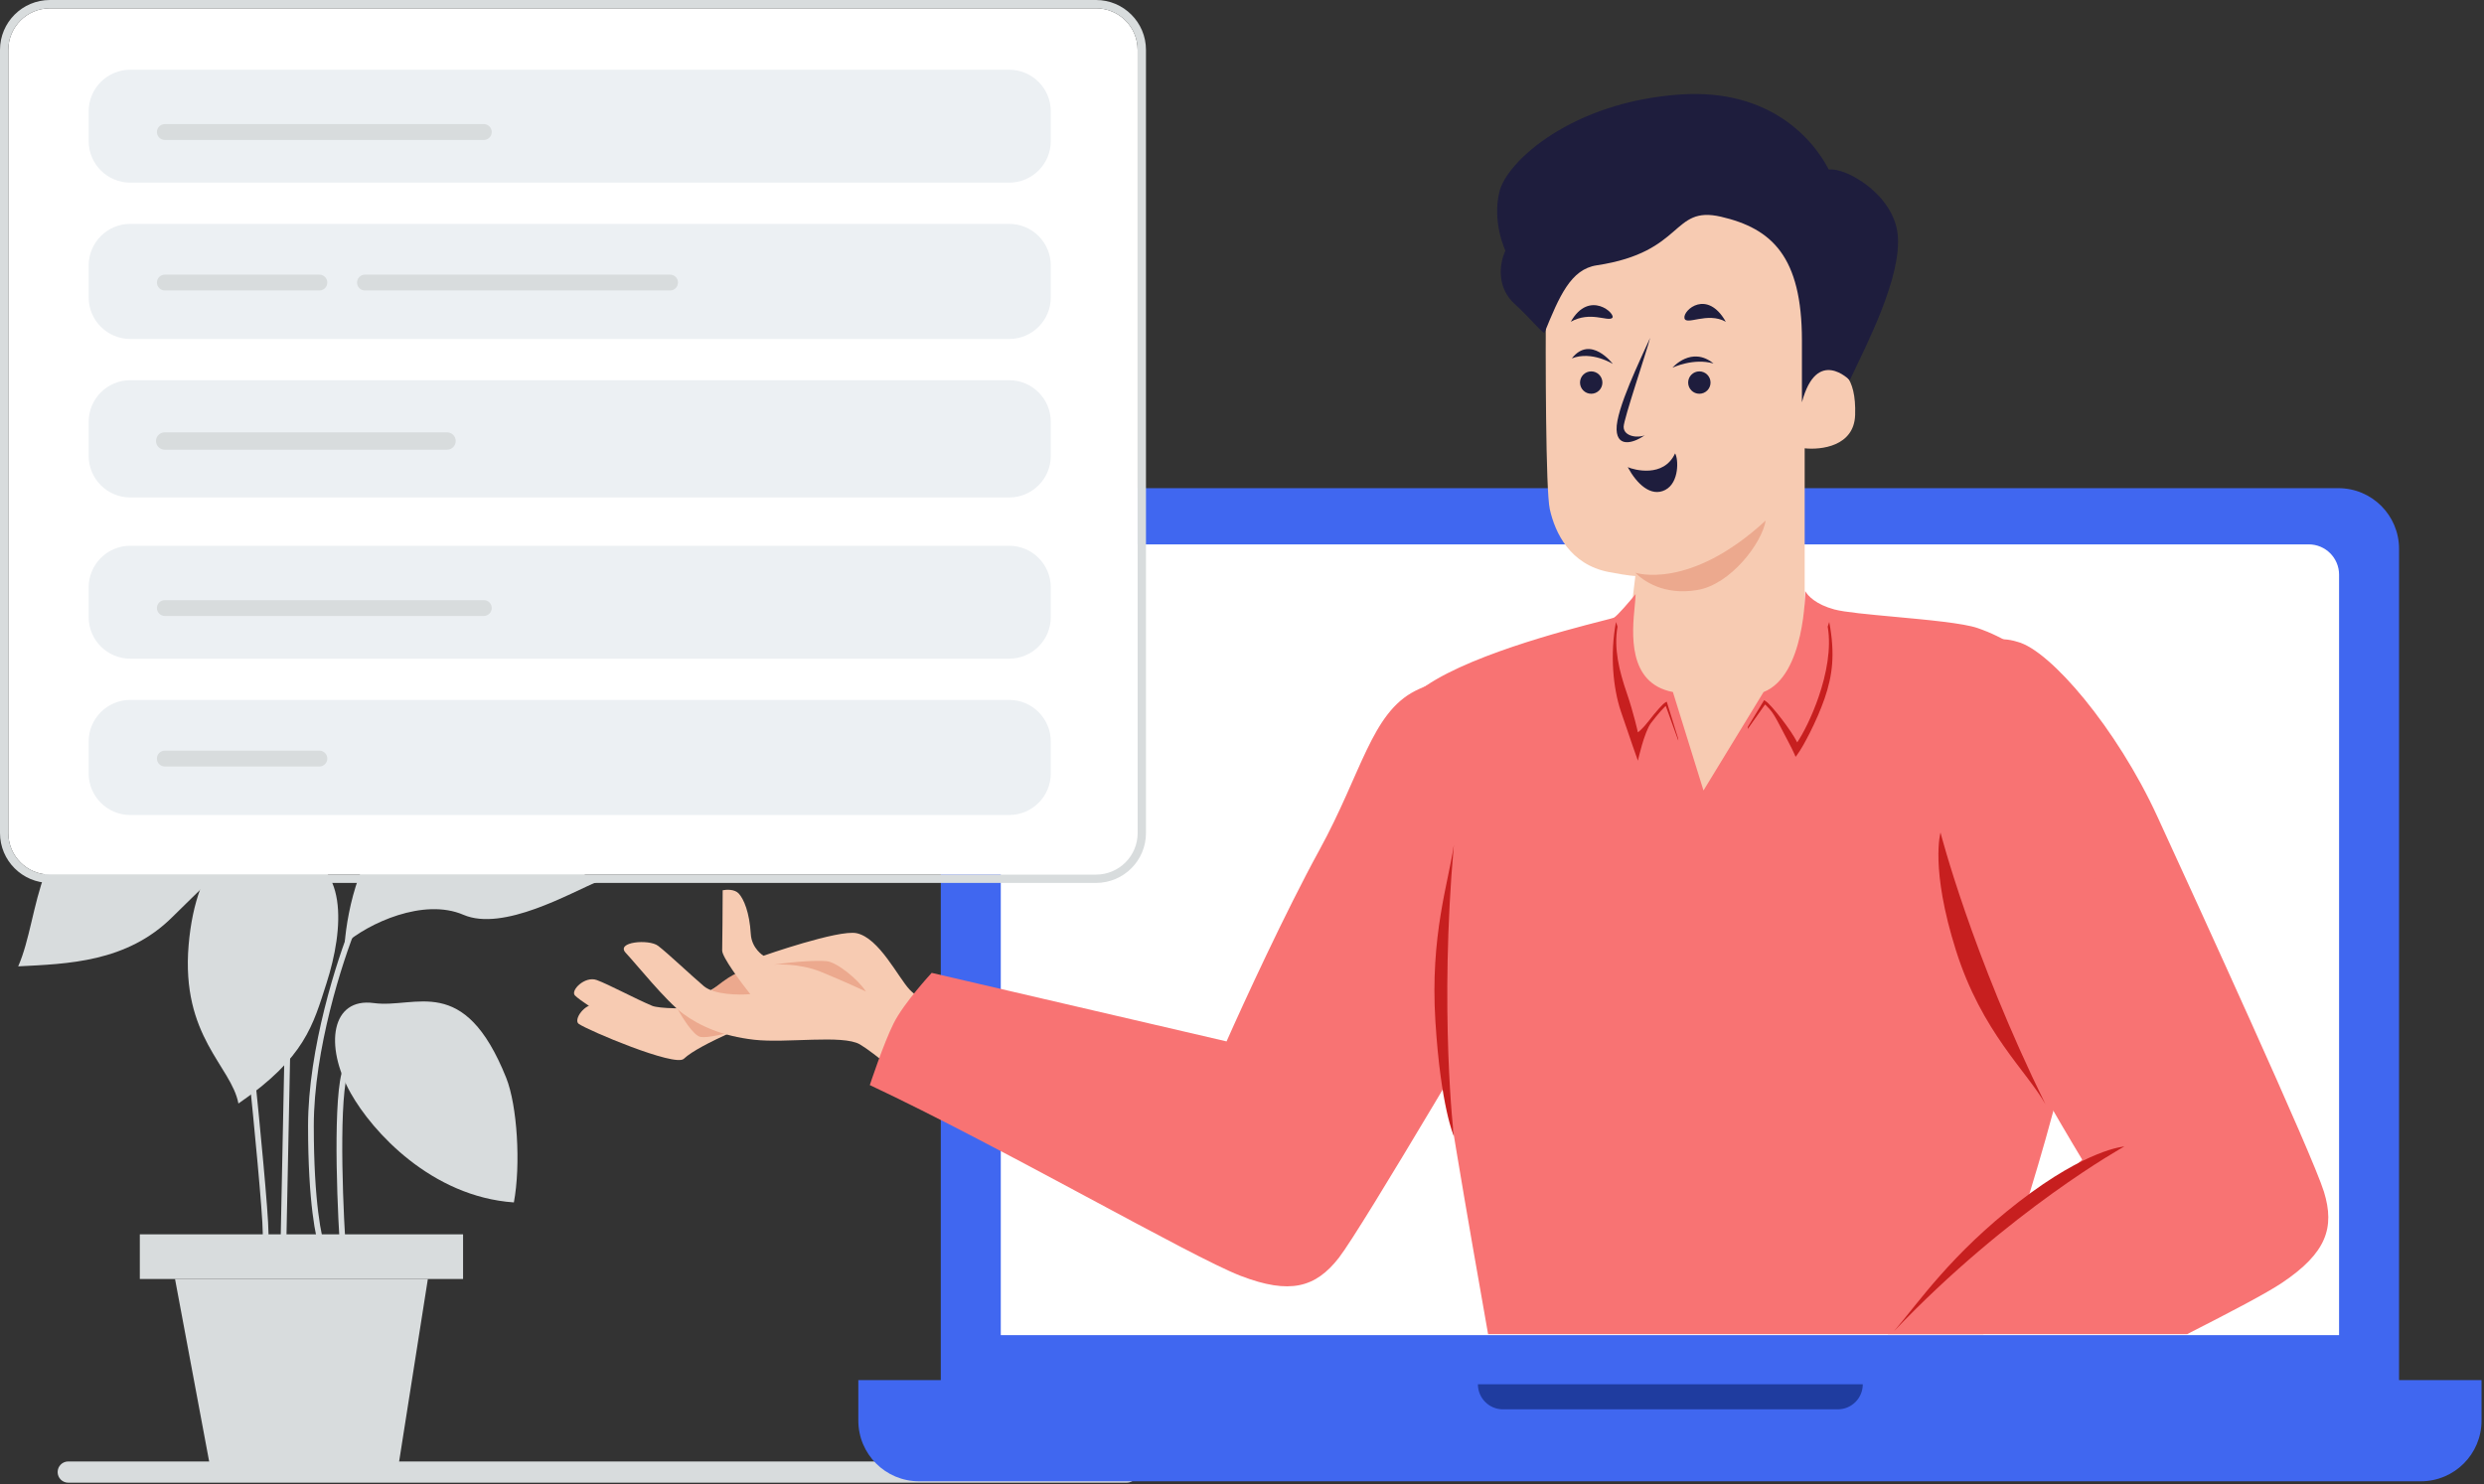 <svg width="450" height="269" viewBox="0 0 450 269" fill="none" xmlns="http://www.w3.org/2000/svg">
<rect x="0" y="0" width="450" height="269" fill="#333333" stroke="none"/>
<g clip-path="url(#clip0)">
<path d="M10.44 266.758C10.44 265.696 11.301 264.835 12.363 264.835H204.121C205.183 264.835 206.044 265.696 206.044 266.758C206.044 267.82 205.183 268.681 204.121 268.681H12.363C11.301 268.681 10.44 267.82 10.44 266.758Z" fill="#D8DCDD"/>
<path d="M71.806 150.235C65.608 152.338 62.899 164.713 62.437 171.069C66.717 167.303 76.734 162.665 83.952 165.773C91.169 168.88 103.383 161.77 108.242 159.769C98.873 155.414 93.668 142.819 71.806 150.235Z" fill="#D8DCDD"/>
<path d="M25.329 223.676H83.89V231.769H25.329V223.676Z" fill="#D8DCDD"/>
<path d="M31.707 231.769H77.512L71.96 267.033H38.301L31.707 231.769Z" fill="#D8DCDD"/>
<path d="M63.537 198.094C58.669 189.41 60.06 180.726 67.71 181.768C75.36 182.81 84.053 176.21 91.703 195.315C93.709 200.325 94.369 211.063 93.094 217.895C78.142 216.853 67.432 205.042 63.537 198.094Z" fill="#D8DCDD"/>
<path d="M59.151 178.168C62.273 168.476 63.313 155.669 52.559 154.63C43.236 147.415 35.497 155.669 34.173 171.245C32.763 187.859 41.921 193.166 43.193 199.974C55.292 191.666 56.717 185.721 59.151 178.168Z" fill="#D8DCDD"/>
<path d="M3.297 175.116C7.439 165.686 5.92 149.378 21.937 145.79C24.468 145.79 33.673 143.03 39.886 148.205C46.099 153.38 41.612 155.796 31.257 166.146C22.972 174.426 12.157 174.656 3.297 175.116Z" fill="#D8DCDD"/>
<path fill-rule="evenodd" clip-rule="evenodd" d="M55.807 204.025C55.807 190.052 61.068 173.791 63.696 167.404L64.657 167.797C62.052 174.13 56.846 190.246 56.846 204.025C56.846 210.946 57.202 216.07 57.645 219.659C58.091 223.267 58.619 225.283 58.943 226.018L57.992 226.435C57.602 225.551 57.06 223.405 56.614 219.786C56.165 216.147 55.807 210.98 55.807 204.025ZM50.812 226.216L51.882 173.487L52.922 173.508L51.851 226.237L50.812 226.216ZM62.011 206.224C61.955 212.675 62.257 220.016 62.554 224.807L61.517 224.871C61.219 220.065 60.915 212.697 60.972 206.215C61.001 202.975 61.119 199.944 61.375 197.56C61.503 196.369 61.668 195.326 61.876 194.493C62.079 193.686 62.343 192.991 62.722 192.575L63.49 193.273C63.299 193.482 63.083 193.953 62.884 194.744C62.692 195.512 62.534 196.502 62.408 197.67C62.157 200.005 62.039 202.997 62.011 206.224ZM47.601 223.452C47.601 219.878 45.941 202.826 45.106 194.712L46.14 194.606C46.97 202.681 48.64 219.809 48.64 223.452V226.566L47.601 226.566V223.452Z" fill="#D8DCDD"/>
<path d="M170.435 99.451C170.435 93.381 175.355 88.462 181.424 88.462H423.622C429.691 88.462 434.611 93.381 434.611 99.451V253.487H170.435V99.451Z" fill="#4067F0"/>
<path d="M181.301 104.143C181.301 101.108 183.761 98.648 186.796 98.648H418.251C421.285 98.648 423.745 101.108 423.745 104.143V241.942H181.301V104.143Z" fill="white"/>
<path d="M155.495 257.438C155.495 263.508 160.414 268.427 166.484 268.427H438.563C444.632 268.427 449.552 263.508 449.552 257.438V250.091H155.495V257.438Z" fill="#4067F0"/>
<path d="M267.737 250.854C267.737 253.359 269.768 255.389 272.272 255.389H332.928C335.433 255.389 337.463 253.359 337.463 250.854H267.737Z" fill="#1F3C9F"/>
<path fill-rule="evenodd" clip-rule="evenodd" d="M365.487 116.309C371.437 117.837 383.49 132.009 390.812 147.937C398.134 163.865 419.001 209.434 421.006 215.966C423.012 222.498 421.43 227.062 413.472 232.42C410.643 234.325 404.286 237.66 396.233 241.758H342.007L377.214 210.141C373.319 203.701 364.114 187.953 358.453 176.491C356.323 172.18 354.269 168.608 352.471 165.482C348.294 158.219 345.5 153.36 346.355 147.218C347.579 138.431 351.925 112.023 365.487 116.309Z" fill="#F87373"/>
<path d="M1.507 9.042C1.507 4.88 4.88 1.507 9.042 1.507H198.561C202.722 1.507 206.096 4.88 206.096 9.042V150.955C206.096 155.116 202.722 158.49 198.561 158.49H9.042C4.88 158.49 1.507 155.116 1.507 150.955V9.042Z" fill="white"/>
<path fill-rule="evenodd" clip-rule="evenodd" d="M9.042 0H198.561C203.555 0 207.603 4.048 207.603 9.042V150.955C207.603 155.948 203.555 159.997 198.561 159.997H9.042C4.048 159.997 0 155.948 0 150.955V9.042C0 4.048 4.048 0 9.042 0ZM9.042 1.507C4.88 1.507 1.507 4.88 1.507 9.042V150.955C1.507 155.116 4.88 158.49 9.042 158.49H198.561C202.723 158.49 206.096 155.116 206.096 150.955V9.042C206.096 4.88 202.723 1.507 198.561 1.507H9.042Z" fill="#D8DCDD"/>
<path d="M16.064 20.172C16.064 16.011 19.438 12.637 23.599 12.637H182.824C186.985 12.637 190.359 16.011 190.359 20.172V25.561C190.359 29.723 186.985 33.096 182.824 33.096H23.599C19.438 33.096 16.064 29.723 16.064 25.561V20.172Z" fill="#ECF0F3"/>
<path d="M16.064 106.436C16.064 102.275 19.438 98.901 23.599 98.901H182.824C186.985 98.901 190.359 102.275 190.359 106.436V111.825C190.359 115.986 186.985 119.36 182.824 119.36H23.599C19.438 119.36 16.064 115.986 16.064 111.825V106.436Z" fill="#ECF0F3"/>
<path d="M16.064 48.107C16.064 43.945 19.438 40.571 23.599 40.571H182.824C186.985 40.571 190.359 43.945 190.359 48.107V53.889C190.359 58.051 186.985 61.424 182.824 61.424H23.599C19.438 61.424 16.064 58.051 16.064 53.889V48.107Z" fill="#ECF0F3"/>
<path d="M16.064 134.37C16.064 130.209 19.438 126.835 23.599 126.835H182.824C186.985 126.835 190.359 130.209 190.359 134.37V140.153C190.359 144.314 186.985 147.688 182.824 147.688H23.599C19.438 147.688 16.064 144.314 16.064 140.153V134.37Z" fill="#ECF0F3"/>
<path d="M16.064 76.434C16.064 72.272 19.438 68.899 23.599 68.899H182.824C186.985 68.899 190.359 72.272 190.359 76.434V82.61C190.359 86.771 186.985 90.145 182.824 90.145H23.599C19.438 90.145 16.064 86.771 16.064 82.61V76.434Z" fill="#ECF0F3"/>
<path d="M28.261 79.915C28.261 79.046 28.965 78.342 29.835 78.342H80.982C81.851 78.342 82.555 79.046 82.555 79.915C82.555 80.785 81.851 81.49 80.982 81.49H29.835C28.965 81.49 28.261 80.785 28.261 79.915Z" fill="#D8DCDD"/>
<path d="M28.426 51.201C28.426 50.408 29.069 49.765 29.862 49.765H57.859C58.652 49.765 59.294 50.408 59.294 51.201C59.294 51.994 58.652 52.637 57.859 52.637H29.862C29.069 52.637 28.426 51.994 28.426 51.201Z" fill="#D8DCDD"/>
<path d="M28.426 137.465C28.426 136.672 29.069 136.029 29.862 136.029H57.859C58.652 136.029 59.294 136.672 59.294 137.465C59.294 138.258 58.652 138.901 57.859 138.901H29.862C29.069 138.901 28.426 138.258 28.426 137.465Z" fill="#D8DCDD"/>
<path d="M64.679 51.201C64.679 50.408 65.321 49.765 66.114 49.765H121.389C122.182 49.765 122.825 50.408 122.825 51.201C122.825 51.994 122.182 52.637 121.389 52.637H66.114C65.321 52.637 64.679 51.994 64.679 51.201Z" fill="#D8DCDD"/>
<path d="M28.426 23.922C28.426 23.13 29.069 22.487 29.862 22.487H87.65C88.443 22.487 89.085 23.13 89.085 23.922C89.085 24.715 88.443 25.358 87.65 25.358H29.862C29.069 25.358 28.426 24.715 28.426 23.922Z" fill="#D8DCDD"/>
<path d="M28.426 110.186C28.426 109.393 29.069 108.751 29.862 108.751H87.65C88.443 108.751 89.085 109.393 89.085 110.186C89.085 110.979 88.443 111.622 87.65 111.622H29.862C29.069 111.622 28.426 110.979 28.426 110.186Z" fill="#D8DCDD"/>
<path d="M280.763 92.279C280.004 88.865 279.972 64.78 280.051 53.164C281.476 48.343 285.749 37.754 291.446 33.962C298.568 29.22 318.034 35.147 322.781 37.518C327.529 39.889 328.717 66.913 331.09 66.676C333.464 66.44 336.313 68.099 336.075 75.21C335.886 80.9 329.863 81.554 326.935 81.239V126.981C326.397 131.286 325.348 150.526 304.069 145.46C297.211 143.827 294.924 120.818 294.924 115.471L296.26 104.379C296.26 104.379 295.184 104.379 291.446 103.658C284.418 102.304 281.713 96.546 280.763 92.279Z" fill="#F7CBB2"/>
<path d="M307.451 106.929C313.557 105.921 319.201 98.375 319.876 94.321C306.028 107.104 296.234 103.779 296.234 103.779C297.653 105.203 301.344 107.938 307.451 106.929Z" fill="#ECA98E"/>
<path d="M309.88 69.328C309.88 70.447 308.973 71.354 307.853 71.354C306.734 71.354 305.826 70.447 305.826 69.328C305.826 68.208 306.734 67.3 307.853 67.3C308.973 67.3 309.88 68.208 309.88 69.328Z" fill="#1E1D3D"/>
<path d="M290.29 69.328C290.29 70.447 289.382 71.354 288.263 71.354C287.144 71.354 286.236 70.447 286.236 69.328C286.236 68.208 287.144 67.3 288.263 67.3C289.382 67.3 290.29 68.208 290.29 69.328Z" fill="#1E1D3D"/>
<path fill-rule="evenodd" clip-rule="evenodd" d="M296.147 109.799C295.674 114.639 294.777 123.813 303.063 125.405L308.602 143.246L319.486 125.405C327.032 122.447 327.032 107.121 327.032 107.121C327.535 107.999 328.974 109.53 332.289 110.433C334.125 110.933 338.527 111.339 343.265 111.776C349.221 112.326 355.705 112.925 358.282 113.819C397.597 127.476 373.34 200.627 359.321 241.758H269.581C262.792 203.274 250.054 130.929 256.809 125.405C264.529 119.092 283.888 114.136 290.286 112.498C291.493 112.188 292.239 111.998 292.359 111.938C292.961 111.637 295.175 109.038 296.305 107.659C296.305 108.18 296.233 108.918 296.147 109.799Z" fill="#F87373"/>
<path d="M284.75 64.942C288.163 60.611 292.18 65.95 292.18 65.95C292.18 65.95 288.382 63.531 284.75 64.942Z" fill="#1E1D3D"/>
<path d="M310.419 65.87C306.42 62.621 302.989 66.626 302.989 66.626C302.989 66.626 306.786 64.811 310.419 65.87Z" fill="#1E1D3D"/>
<path d="M284.563 58.306C287.93 52.361 292.886 56.947 292.057 57.626C291.227 58.306 288.079 56.336 284.563 58.306Z" fill="#1E1D3D"/>
<path d="M312.645 58.306C309.277 52.361 304.91 56.163 305.151 57.626C305.391 59.09 309.295 56.435 312.645 58.306Z" fill="#1E1D3D"/>
<path d="M292.859 77.847C292.731 74.22 297.23 65.028 298.936 61.221C298.296 63.741 294.138 75.974 294.138 77.343C294.138 79.159 296.857 79.415 297.977 78.855C296.484 79.975 292.987 81.475 292.859 77.847Z" fill="#1E1D3D"/>
<path d="M303.457 82.162C301.383 86.63 296.013 85.155 294.882 84.654C296.497 87.659 299.069 90.127 301.671 88.783C304.274 87.438 304.06 83.073 303.457 82.162Z" fill="#1E1D3D"/>
<path fill-rule="evenodd" clip-rule="evenodd" d="M330.556 126.537C329.169 130.595 326.627 135.381 325.582 136.759L325.286 137.151L325.099 136.699C324.668 135.658 323.067 132.726 322.406 131.435C321.746 130.143 321.165 129.16 320.647 128.577C320.389 128.286 320.157 128.038 319.962 127.849C319.885 127.774 319.817 127.711 319.757 127.658L316.613 132.107L316.651 131.701L319.581 126.886L319.821 127.026C319.97 127.112 320.156 127.273 320.358 127.469C320.565 127.671 320.807 127.929 321.071 128.226C321.598 128.822 322.221 129.585 322.842 130.397C323.924 131.812 325.018 133.403 325.582 134.524C326.613 133.01 328.224 129.905 329.481 126.229C330.857 122.204 331.793 117.538 331.107 113.56L331.382 112.708C332.497 118.635 331.943 122.48 330.556 126.537Z" fill="#C71F1F"/>
<path fill-rule="evenodd" clip-rule="evenodd" d="M293.615 128.847C295.119 133.356 296.721 137.849 296.721 137.849C296.721 137.849 297.866 132.624 299.111 130.998C299.731 130.19 300.349 129.434 300.87 128.847C301.131 128.554 301.365 128.306 301.561 128.115C301.638 128.04 301.707 127.977 301.767 127.924L304.042 134.21L304.004 133.802L301.945 127.148L301.702 127.288C301.553 127.375 301.366 127.536 301.163 127.734C300.954 127.937 300.71 128.196 300.444 128.495C299.913 129.093 299.285 129.86 298.66 130.676C297.571 132.098 296.721 132.712 296.721 132.712C296.721 132.712 295.981 129.299 294.715 125.605C293.329 121.559 292.337 117.562 293.027 113.565L292.751 112.708C291.628 118.665 292.252 124.76 293.615 128.847Z" fill="#C71F1F"/>
<path d="M343.782 42.476C344.583 50.188 337.996 62.759 335.102 68.898C335.102 68.898 329.135 62.759 326.435 72.902V61.692C326.435 46.479 320.986 41.408 311.776 39.273C302.765 37.184 305.267 45.679 289.264 48.08C284.555 48.787 282.484 53.685 279.771 60.358C278.867 59.824 277.397 57.823 274.359 55.047C271.321 52.271 271.454 48.169 272.719 45.411C272.719 45.411 270.266 40.313 271.635 34.736C273.003 29.158 284.913 18.427 304.453 17.121C320.703 16.034 328.502 25.305 331.305 30.732C334.379 30.287 343.027 35.217 343.782 42.476Z" fill="#1E1D3D"/>
<path d="M123.87 191.873C126.877 189.045 137.401 185.119 139.692 183.662L135.585 175.292C133.876 176.321 120.142 184.843 118.94 184.602C115.631 183.938 110.445 182.366 108.173 182.017C105.901 181.668 103.832 184.823 104.841 185.537C106.519 186.725 122.272 193.376 123.87 191.873Z" fill="#F7CBB2"/>
<path d="M121.543 190.377C123.293 190.237 128.802 188.257 131.337 187.284L126.641 182.291C124.762 182.96 119.287 182.747 118.156 182.272C115.045 180.964 110.275 178.393 108.117 177.599C105.959 176.805 103.306 179.486 104.152 180.387C105.561 181.885 119.356 190.552 121.543 190.377Z" fill="#F7CBB2"/>
<path d="M126.923 187.912C125.604 187.693 123.443 184.158 122.527 182.418L133.242 186.813C131.685 187.271 128.242 188.132 126.923 187.912Z" fill="#ECA98E"/>
<path d="M133.54 176.364C135.28 175.823 140.079 178.802 142.26 180.359L126.52 181.576C128.135 180.064 131.799 176.905 133.54 176.364Z" fill="#ECA98E"/>
<path d="M130.83 172.237C130.865 171.074 130.907 164.48 130.922 161.329C131.574 161.187 133.063 161.104 133.814 161.903C134.753 162.902 135.779 165.343 136.013 169.244C136.173 171.916 138.316 173.194 138.316 173.194C138.316 173.194 151.894 168.423 155.171 169.106C159.266 169.959 162.683 177.096 164.797 179.342C166.487 181.14 172.467 184.831 175.246 186.453C174.575 189.341 169.551 195.571 167.122 198.325C164.368 195.897 158.241 190.681 155.764 189.248C152.667 187.455 142.434 189.08 136.636 188.417C130.837 187.754 126.771 185.931 123.69 183.654C120.608 181.377 115.238 174.666 113.36 172.669C111.482 170.671 117.559 170.131 119.218 171.394C120.964 172.724 125.117 176.668 127.48 178.68C129.37 180.29 133.894 180.332 135.92 180.152C134.208 177.998 130.794 173.399 130.83 172.237Z" fill="#F7CBB2"/>
<path d="M149.725 174.176C151.542 174.316 155.416 177.417 156.868 179.67C156.868 179.67 152.747 177.747 148.695 176.099C144.642 174.451 140.246 174.8 140.246 174.8C144.505 174.176 147.908 174.035 149.725 174.176Z" fill="#ECA98E"/>
<path d="M280.964 164.186C289.814 149.054 294.514 131.054 292.354 125.303C288.302 116.594 264.25 121.173 256.35 125.209C248.449 129.244 246.695 140.036 239.015 154.049C232.871 165.259 225.248 181.83 222.204 188.715L168.784 176.296C168.784 176.296 163.748 181.723 161.89 185.44C160.031 189.158 157.574 196.631 157.574 196.631C181.556 207.908 215.789 227.748 224.742 231.194C233.696 234.642 238.342 233.32 242.543 227.932C246.745 222.543 272.113 179.318 280.964 164.186Z" fill="#F87373"/>
<path d="M263.38 205.887C263.38 205.887 260.701 183.329 263.38 153.097C262.416 159.899 259.06 169.492 260.035 185.069C261.008 200.645 263.38 205.887 263.38 205.887Z" fill="#C71F1F"/>
<path d="M351.543 150.866C351.543 150.866 357.167 172.876 370.554 200.114C367.205 194.116 359.04 187.103 354.339 172.22C349.638 157.338 351.543 150.866 351.543 150.866Z" fill="#C71F1F"/>
<path d="M384.843 207.755C384.843 207.755 364.068 219.237 343.132 241.209C347.604 235.994 353.428 227.308 365.77 217.756C378.112 208.203 384.843 207.755 384.843 207.755Z" fill="#C71F1F"/>
</g>
<defs>
<clipPath id="clip0">
<rect width="450" height="268.681" fill="white"/>
</clipPath>
</defs>
</svg>
